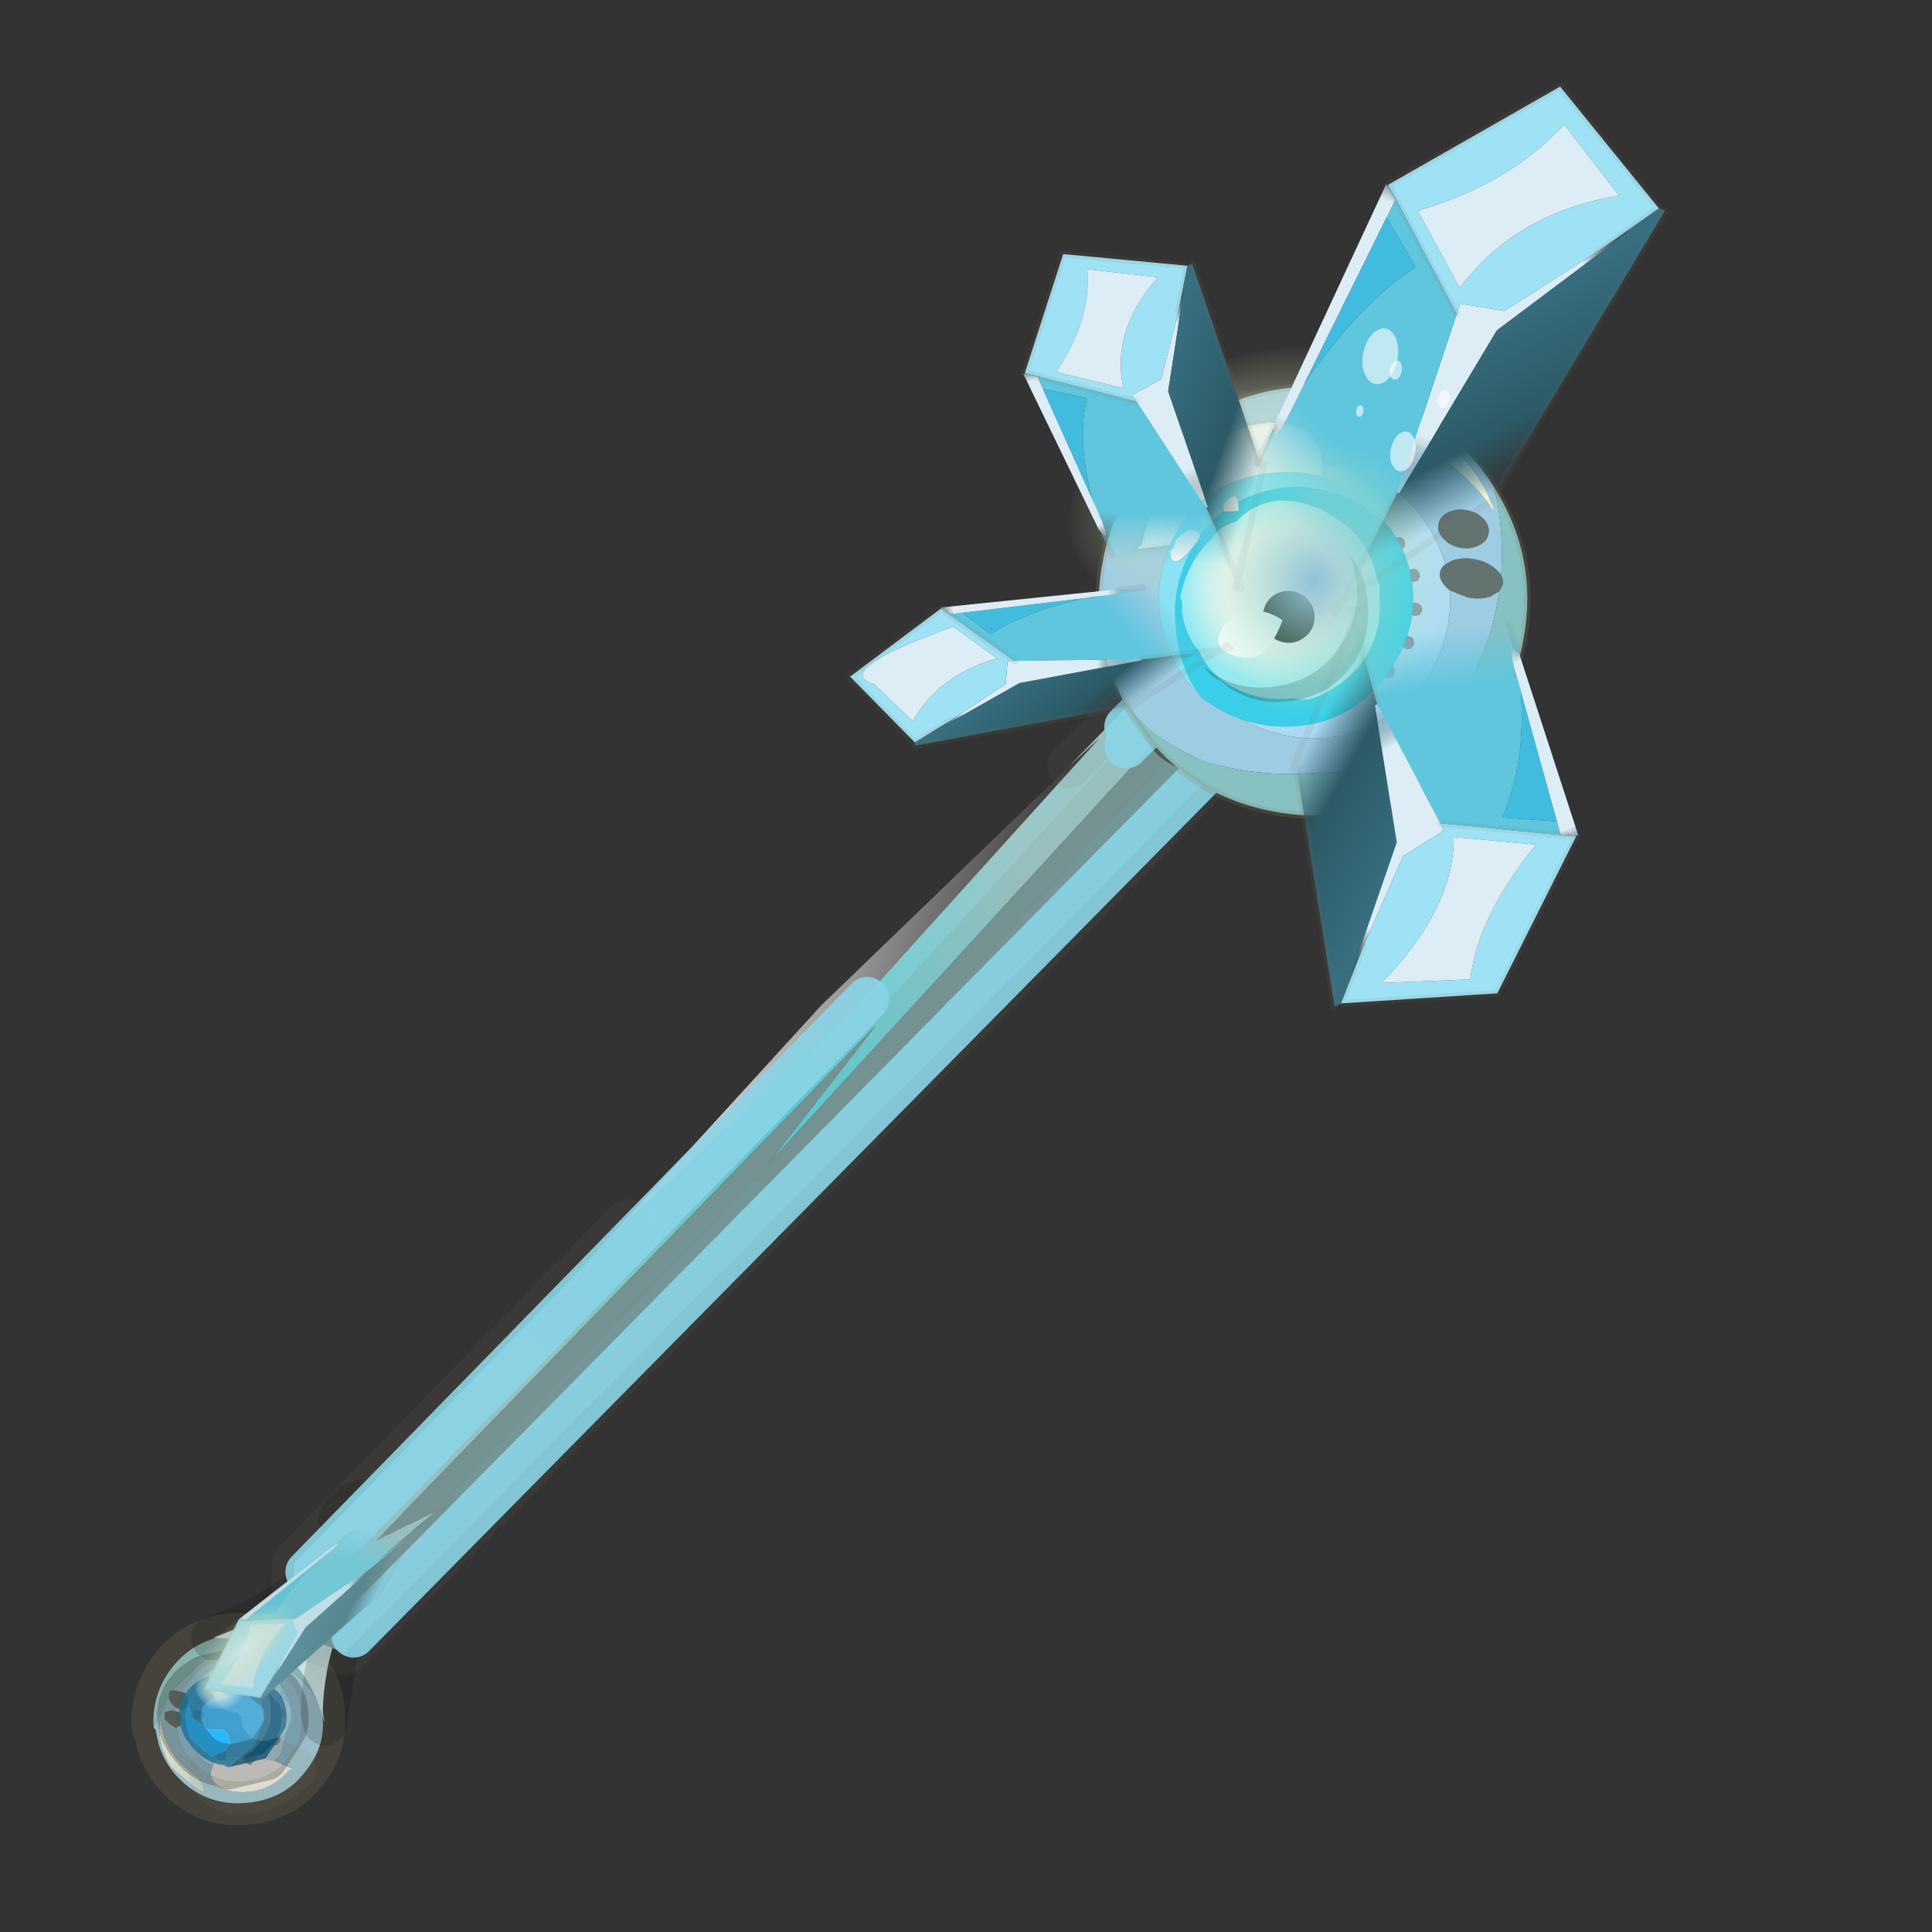 <?xml version="1.0" encoding="UTF-8" standalone="no"?>
<svg xmlns:xlink="http://www.w3.org/1999/xlink" height="440.0px" width="440.0px" xmlns="http://www.w3.org/2000/svg">
  <rect width="100%" height="100%" fill="#333333" stroke="none"/>
  <g transform="matrix(10.0, 0.0, 0.0, 10.0, 0.0, 0.0)">
    <use height="44.0" transform="matrix(1.0, 0.0, 0.0, 1.0, 0.0, 0.0)" width="44.0" xlink:href="#shape0"/>
    <use height="57.05" transform="matrix(0.04, 0.044, 0.083, -0.074, 4.035, 38.064)" width="30.45" xlink:href="#sprite0"/>
    <use height="140.1" transform="matrix(0.152, 0.03, -0.03, 0.152, 22.459, -0.687)" width="110.25" xlink:href="#sprite2"/>
    <use height="29.15" transform="matrix(0.104, -0.119, 0.068, 0.059, 29.95, 9.1)" width="14.6" xlink:href="#sprite4"/>
  </g>
  <defs>
    <g id="shape0" transform="matrix(1.0, 0.0, 0.0, 1.0, 0.0, 0.0)">
      <path d="M44.0 44.0 L0.0 44.0 0.0 0.0 44.0 0.0 44.0 44.0" fill="#43adca" fill-opacity="0.0" fill-rule="evenodd" stroke="none"/>
      <path d="M3.85 39.25 L3.75 39.15 3.75 39.0 3.9 38.95 4.1 39.0 4.15 39.15 4.1 39.3 4.0 39.35 3.85 39.25 M4.3 38.7 L4.3 38.75 4.35 38.9 4.25 38.9 4.15 38.95 3.95 38.85 3.85 38.7 3.85 38.6 3.85 38.55 3.9 38.5 4.0 38.5 4.2 38.55 4.3 38.7" fill="#94b3ae" fill-opacity="0.502" fill-rule="evenodd" stroke="none"/>
      <path d="M3.85 39.25 L4.0 39.35 4.1 39.3 4.15 39.15 4.1 39.0 3.9 38.95 3.75 39.0 3.75 39.15 3.85 39.25 M4.3 38.7 L4.2 38.55 4.0 38.5 3.9 38.5 4.65 37.8 6.1 37.75 Q7.2 38.25 7.35 39.15 7.4 39.8 6.95 40.35 6.5 40.95 5.7 41.05 4.9 41.15 4.3 40.7 3.65 40.2 3.55 39.4 L3.5 39.35 3.85 38.6 3.85 38.7 3.95 38.85 4.15 38.95 4.25 38.9 4.25 39.3 Q4.25 39.8 4.7 40.15 L4.85 40.2 Q4.65 40.65 5.3 40.8 6.1 40.9 6.6 40.3 L6.7 40.3 6.25 40.1 6.4 39.95 6.65 39.0 Q6.6 38.5 6.2 38.2 5.75 37.85 5.3 37.95 4.8 38.0 4.45 38.45 L4.3 38.7 M4.55 40.5 Q3.75 40.0 3.65 39.15 3.55 39.65 3.9 40.25 4.95 41.2 4.55 40.55 L4.55 40.5" fill="#9ecce3" fill-rule="evenodd" stroke="none"/>
      <path d="M4.25 38.9 L4.35 38.9 4.3 38.75 4.3 38.7 4.45 38.45 Q4.8 38.0 5.3 37.95 5.75 37.85 6.2 38.2 6.6 38.5 6.65 39.0 L6.4 39.95 6.25 40.1 5.8 40.0 5.05 40.0 4.9 40.1 4.85 40.2 4.7 40.15 Q4.25 39.8 4.25 39.3 L4.25 38.9" fill="url(#gradient0)" fill-rule="evenodd" stroke="none"/>
      <path d="M3.9 38.5 L3.85 38.55 3.85 38.6 3.5 39.35 Q3.45 38.6 3.9 38.0 4.4 37.35 5.2 37.25 6.0 37.15 6.65 37.65 7.25 38.1 7.35 38.9 L7.35 39.15 Q7.2 38.25 6.1 37.75 L4.65 37.8 3.9 38.5" fill="#87c1c2" fill-rule="evenodd" stroke="none"/>
      <path d="M4.55 40.5 L4.55 40.55 Q4.95 41.2 3.9 40.25 3.55 39.65 3.65 39.15 3.75 40.0 4.55 40.5" fill="url(#gradient1)" fill-rule="evenodd" stroke="none"/>
      <path d="M4.85 40.2 L4.9 40.1 5.05 40.0 5.8 40.0 6.25 40.1 6.7 40.3 6.6 40.3 Q6.1 40.9 5.3 40.8 4.65 40.65 4.85 40.2" fill="#ffffff" fill-rule="evenodd" stroke="none"/>
      <path d="M7.35 39.15 Q7.4 39.8 6.95 40.35 6.5 40.95 5.7 41.05 4.9 41.15 4.3 40.7 3.65 40.2 3.55 39.4 L3.5 39.35 Q3.45 38.6 3.9 38.0 4.4 37.35 5.2 37.25 6.0 37.15 6.65 37.65 7.25 38.1 7.35 38.9 L7.35 39.15" fill="none" stroke="#8f8262" stroke-linecap="round" stroke-linejoin="round" stroke-opacity="0.2" stroke-width="1.0"/>
      <path d="M4.85 40.2 L4.9 40.1 5.05 40.0 5.8 40.0 6.25 40.1 M4.85 40.2 Q4.65 40.65 5.3 40.8 6.1 40.9 6.6 40.3 L6.7 40.3 6.25 40.1" fill="none" stroke="#8f8162" stroke-linecap="round" stroke-linejoin="round" stroke-opacity="0.102" stroke-width="1.0"/>
      <path d="M4.4 38.95 L4.55 38.95 4.6 38.95 4.65 39.05 4.6 39.15 4.5 39.2 4.45 39.15 4.4 39.1 4.4 38.95 M4.7 38.5 L4.7 38.4 4.8 38.35 4.9 38.4 4.95 38.5 4.9 38.55 4.85 38.65 4.75 38.6 4.7 38.5 M4.9 40.0 L4.95 39.9 5.0 39.85 5.15 39.9 5.15 39.95 5.15 40.1 5.05 40.1 5.0 40.1 4.9 40.0 M4.7 39.85 L4.6 39.8 4.55 39.7 4.6 39.65 4.7 39.55 4.75 39.6 4.85 39.7 4.8 39.8 4.7 39.85 M5.7 40.2 L5.6 40.15 5.55 40.05 5.6 39.95 5.7 39.9 5.75 39.95 5.85 40.05 5.8 40.1 5.7 40.2 M6.15 39.65 L6.15 39.55 6.25 39.5 6.3 39.55 6.4 39.6 6.35 39.7 6.3 39.75 6.15 39.75 6.15 39.65 M6.4 39.1 L6.25 39.1 6.25 39.0 6.25 38.95 6.35 38.85 6.4 38.9 6.5 38.95 6.45 39.1 6.4 39.1 M6.0 38.55 L5.95 38.55 5.85 38.45 5.95 38.35 6.0 38.3 6.1 38.35 6.15 38.4 6.15 38.5 6.0 38.55 M5.45 38.4 L5.3 38.3 5.3 38.25 5.3 38.15 5.4 38.1 5.5 38.1 5.55 38.25 5.5 38.3 5.45 38.4" fill="#666666" fill-opacity="0.6" fill-rule="evenodd" stroke="none"/>
      <path d="M4.85 37.3 L5.75 36.95 Q7.05 36.25 8.05 35.15 L8.1 35.2 8.05 35.15 7.75 34.6 Q8.2 33.85 9.1 34.45 L9.4 34.85 Q9.6 35.3 9.25 35.8 L8.6 35.6 Q7.4 37.05 7.35 39.0 L7.4 39.25 7.3 38.95 Q6.85 37.6 5.75 37.35 L4.85 37.3" fill="url(#gradient2)" fill-rule="evenodd" stroke="none"/>
      <path d="M8.05 35.15 L8.1 35.2 8.05 35.15 Q7.05 36.25 5.75 36.95 L4.85 37.3 M7.4 39.25 L7.35 39.0 Q7.4 37.05 8.6 35.6 L9.25 35.8 Q9.6 35.3 9.4 34.85 L9.1 34.45 Q8.2 33.85 7.75 34.6 L8.05 35.15 Z" fill="none" stroke="#000000" stroke-linecap="round" stroke-linejoin="round" stroke-opacity="0.153" stroke-width="1.0"/>
      <path d="M5.75 38.05 L5.9 38.5 5.95 38.75 6.0 39.15 5.8 39.75 5.2 40.25 5.1 40.2 Q4.65 40.15 4.35 39.75 4.0 39.35 4.1 38.85 4.2 38.45 4.65 38.2 L5.5 38.0 5.75 38.05 M5.8 38.7 L5.9 38.5 5.8 38.7 M5.25 38.25 L5.35 38.5 5.25 38.25 M4.9 39.4 L4.75 39.4 4.35 39.1 4.3 38.7 Q4.15 39.2 4.35 39.6 L4.8 40.0 5.1 39.9 5.25 39.7 5.2 39.5 5.1 39.4 4.9 39.4" fill="#1f8fc7" fill-opacity="0.8" fill-rule="evenodd" stroke="none"/>
      <path d="M5.9 38.5 L5.75 38.05 6.35 38.55 Q6.6 38.9 6.5 39.35 L6.05 40.05 5.2 40.25 5.8 39.75 6.0 39.15 5.95 38.75 5.9 38.5 M6.15 39.1 L6.15 39.2 Q6.0 39.75 5.45 40.1 L6.0 39.95 6.1 39.85 Q6.6 39.3 6.35 38.75 L6.3 38.75 5.9 38.25 Q6.2 38.65 6.15 39.1 L6.0 39.15 6.15 39.1" fill="#176891" fill-opacity="0.8" fill-rule="evenodd" stroke="none"/>
      <path d="M6.15 39.1 Q6.2 38.65 5.9 38.25 L6.3 38.75 6.35 38.75 Q6.6 39.3 6.1 39.85 L6.0 39.95 5.45 40.1 Q6.0 39.75 6.15 39.2 L6.15 39.1" fill="#176891" fill-rule="evenodd" stroke="none"/>
      <path d="M4.9 39.4 L5.1 39.4 5.2 39.5 5.25 39.7 5.1 39.9 4.8 40.0 4.35 39.6 Q4.15 39.2 4.3 38.7 L4.35 39.1 4.75 39.4 4.9 39.4" fill="#29b8ff" fill-rule="evenodd" stroke="none"/>
      <path d="M5.75 38.05 L5.5 38.0 4.65 38.2 Q4.2 38.45 4.1 38.85 4.0 39.35 4.35 39.75 4.65 40.15 5.1 40.2 L5.2 40.25 M5.75 38.05 L6.35 38.55 Q6.6 38.9 6.5 39.35 L6.05 40.05 5.2 40.25" fill="none" stroke="#17170c" stroke-linecap="round" stroke-linejoin="round" stroke-opacity="0.251" stroke-width="1.0"/>
      <path d="M5.9 38.5 L5.8 38.7 M5.35 38.5 L5.25 38.25 M6.15 39.1 L6.0 39.15" fill="none" stroke="#abe3ff" stroke-linecap="round" stroke-linejoin="round" stroke-opacity="0.2" stroke-width="1.0"/>
      <path d="M5.55 38.3 L5.55 38.7 5.2 38.95 4.75 38.9 4.5 38.6 Q4.4 38.4 4.55 38.25 L4.85 38.0 5.3 38.05 5.55 38.3" fill="url(#gradient3)" fill-rule="evenodd" stroke="none"/>
      <path d="M28.4 9.75 L28.5 9.75 29.05 10.85 Q30.45 13.1 33.2 14.3 30.25 14.65 28.75 16.45 L28.7 16.45 28.6 16.55 27.7 17.55 27.55 17.6 Q26.65 17.6 26.2 17.0 L26.0 16.65 25.9 16.3 26.4 15.85 25.9 16.3 25.8 15.95 25.9 15.9 27.05 14.65 Q28.4 12.9 28.4 10.95 L28.35 10.0 28.4 9.75 28.85 10.9 28.4 9.75 M27.2 15.2 L26.0 16.65 27.2 15.2" fill="#406e7a" fill-opacity="0.4" fill-rule="evenodd" stroke="none"/>
      <path d="M28.4 9.75 L28.4 9.7 28.35 9.4 28.5 9.75 28.4 9.75 M28.6 16.55 L28.7 16.45 28.6 16.55" fill="#99c9cb" fill-rule="evenodd" stroke="none"/>
      <path d="M28.75 16.45 L28.7 16.45 28.75 16.45 28.7 16.45 28.75 16.45" fill="#7fa4a6" fill-rule="evenodd" stroke="none"/>
      <path d="M24.35 17.45 L25.05 16.8 19.35 23.1 14.3 27.8 13.45 28.65 18.7 22.9 24.35 17.45" fill="url(#gradient4)" fill-rule="evenodd" stroke="none"/>
      <path d="M14.3 27.8 L19.35 23.1 25.05 16.8 24.35 17.45 25.8 15.95 25.9 16.3 25.65 16.55 25.9 16.3 26.0 16.65 26.2 17.0 17.5 26.5 19.95 23.35 8.55 35.1 9.95 34.4 6.65 37.15 6.7 35.6 14.3 27.8 M7.1 36.65 L6.65 37.15 7.1 36.65 M25.65 17.0 L26.0 16.65 25.65 17.0 M19.75 22.75 L7.0 35.8 19.75 22.75" fill="url(#gradient5)" fill-rule="evenodd" stroke="none"/>
      <path d="M27.55 17.6 L27.7 17.55 7.85 37.65 6.65 37.15 9.95 34.4 8.55 35.1 19.95 23.35 17.5 26.5 26.2 17.0 Q26.65 17.6 27.55 17.6 M8.05 37.25 L27.35 17.7 8.05 37.25" fill="#759699" fill-rule="evenodd" stroke="none"/>
      <path d="M28.5 9.75 L28.35 9.4 28.4 9.7 28.4 9.75 28.85 10.9 M28.5 9.75 L29.05 10.85 Q30.45 13.1 33.2 14.3 L33.5 14.3 33.9 14.65 34.15 14.7 33.9 14.45 M28.35 9.4 L28.3 9.4 28.25 9.5 M25.8 15.95 L25.9 15.9 27.05 14.65 Q28.4 12.9 28.4 10.95 L28.35 10.0 28.4 9.75 M28.7 16.45 L28.75 16.45 28.7 16.45 M28.75 16.45 Q30.25 14.65 33.2 14.3 L33.9 14.65 M28.6 16.55 L28.7 16.45 M14.3 27.8 L6.7 35.6 6.65 37.15 7.1 36.65 M25.8 15.95 L24.35 17.45 M27.7 17.55 L27.55 17.6 M26.2 17.0 L17.5 26.5 19.95 23.35 8.55 35.1 9.95 34.4 6.65 37.15 7.85 37.65 27.7 17.55 28.6 16.55" fill="none" stroke="#7a705a" stroke-linecap="round" stroke-linejoin="round" stroke-opacity="0.102" stroke-width="1.0"/>
      <path d="M26.0 16.65 L25.65 17.0 M25.9 16.3 L26.4 15.85 M25.65 16.55 L25.9 16.3 M26.0 16.65 L27.2 15.2 M7.0 35.8 L19.75 22.75 M27.35 17.7 L8.05 37.25" fill="none" stroke="#8ad3e6" stroke-linecap="round" stroke-linejoin="round" stroke-opacity="0.902" stroke-width="1.0"/>
    </g>
    <radialGradient cx="0" cy="0" gradientTransform="matrix(-0.002, -0.001, 0.001, -0.002, 5.4, 39.8)" gradientUnits="userSpaceOnUse" id="gradient0" r="819.2" spreadMethod="pad">
      <stop offset="0.0" stop-color="#d9e9f2"/>
      <stop offset="1.0" stop-color="#a8daf2"/>
    </radialGradient>
    <linearGradient gradientTransform="matrix(-8.0E-4, -6.0E-4, 2.0E-4, -3.0E-4, 4.05, 39.85)" gradientUnits="userSpaceOnUse" id="gradient1" spreadMethod="pad" x1="-819.2" x2="819.2">
      <stop offset="0.0" stop-color="#d2e5e3"/>
      <stop offset="1.0" stop-color="#fffce3"/>
    </linearGradient>
    <linearGradient gradientTransform="matrix(-0.001, 0.002, -0.002, -0.002, 7.6, 36.4)" gradientUnits="userSpaceOnUse" id="gradient2" spreadMethod="pad" x1="-819.2" x2="819.2">
      <stop offset="0.0" stop-color="#9ecce3"/>
      <stop offset="1.0" stop-color="#cfe4e3"/>
    </linearGradient>
    <radialGradient cx="0" cy="0" gradientTransform="matrix(7.0E-4, -2.0E-4, 2.0E-4, 6.0E-4, 5.0, 38.45)" gradientUnits="userSpaceOnUse" id="gradient3" r="819.2" spreadMethod="pad">
      <stop offset="0.0" stop-color="#f9fede"/>
      <stop offset="1.0" stop-color="#ffffff" stop-opacity="0.0"/>
    </radialGradient>
    <linearGradient gradientTransform="matrix(0.005, 0.001, -0.002, 0.008, 19.2, 22.7)" gradientUnits="userSpaceOnUse" id="gradient4" spreadMethod="pad" x1="-819.2" x2="819.2">
      <stop offset="0.0" stop-color="#ffffff"/>
      <stop offset="0.992" stop-color="#ffffff" stop-opacity="0.0"/>
    </linearGradient>
    <linearGradient gradientTransform="matrix(0.007, -0.007, 0.01, 0.011, 16.7, 24.55)" gradientUnits="userSpaceOnUse" id="gradient5" spreadMethod="pad" x1="-819.2" x2="819.2">
      <stop offset="0.031" stop-color="#99c9cb"/>
      <stop offset="0.522" stop-color="#57d2db"/>
      <stop offset="0.992" stop-color="#9ac8c9"/>
    </linearGradient>
    <g id="sprite0" transform="matrix(1.0, 0.0, 0.0, 1.0, 1.05, 1.5)">
      <use height="56.05" transform="matrix(1.0, 0.0, 0.0, 1.0, -0.5, -0.5)" width="29.9" xlink:href="#shape1"/>
      <use height="56.0" transform="matrix(0.373, 0.0, 0.0, 0.459, -1.041, -1.5)" width="56.0" xlink:href="#sprite1"/>
    </g>
    <g id="shape1" transform="matrix(1.0, 0.0, 0.0, 1.0, 0.5, 0.5)">
      <path d="M27.75 7.5 L17.35 25.3 17.0 25.8 0.0 14.75 11.0 0.0 27.75 7.5" fill="#9cd7e4" fill-rule="evenodd" stroke="none"/>
      <path d="M17.4 25.8 L19.9 53.55 19.25 54.6 3.35 44.55 3.5 44.3 0.0 14.75 17.0 25.8 17.4 25.8" fill="url(#gradient6)" fill-rule="evenodd" stroke="none"/>
      <path d="M27.75 7.5 L28.5 7.5 28.5 38.55 28.9 38.8 19.9 53.55 17.4 25.8 17.35 25.3 27.75 7.5" fill="url(#gradient7)" fill-rule="evenodd" stroke="none"/>
      <path d="M27.75 7.5 L17.35 25.3 17.4 25.8 19.9 53.55 28.9 38.8 M28.5 38.55 L28.5 7.5 M0.0 14.75 L11.0 0.0 27.75 7.5 M17.35 25.3 L17.0 25.8 0.0 14.75 3.5 44.3 M19.25 54.6 L19.9 53.55 20.0 55.05 19.25 54.6" fill="none" stroke="#869387" stroke-linecap="round" stroke-linejoin="round" stroke-opacity="0.102" stroke-width="1.0"/>
      <path d="M0.3 16.85 L7.5 21.2 Q3.0 28.1 3.25 42.05 L0.3 16.85" fill="#64c1d6" fill-rule="evenodd" stroke="none"/>
      <path d="M13.6 3.25 L23.1 7.75 Q14.1 12.8 13.0 21.55 L4.4 16.05 Q11.75 10.55 13.6 3.25" fill="#c1dee4" fill-rule="evenodd" stroke="none"/>
      <path d="M14.5 22.8 L18.7 22.05 26.25 10.4 19.1 24.05 19.1 42.05 18.85 42.05 13.95 22.95 14.5 22.8" fill="url(#gradient8)" fill-rule="evenodd" stroke="none"/>
      <path d="M2.9 40.05 L-0.25 14.75 1.6 15.9 3.5 36.45 Q4.25 43.4 2.9 40.05" fill="url(#gradient9)" fill-rule="evenodd" stroke="none"/>
    </g>
    <linearGradient gradientTransform="matrix(-0.006, 0.014, -0.023, -0.009, 9.95, 34.6)" gradientUnits="userSpaceOnUse" id="gradient6" spreadMethod="pad" x1="-819.2" x2="819.2">
      <stop offset="0.031" stop-color="#76c7d6"/>
      <stop offset="0.698" stop-color="#76c7d6"/>
      <stop offset="0.992" stop-color="#77c5d6" stop-opacity="0.0"/>
    </linearGradient>
    <linearGradient gradientTransform="matrix(0.009, 0.007, -0.018, 0.022, 23.4, 30.9)" gradientUnits="userSpaceOnUse" id="gradient7" spreadMethod="pad" x1="-819.2" x2="819.2">
      <stop offset="0.0" stop-color="#5e929e"/>
      <stop offset="0.647" stop-color="#57868e"/>
      <stop offset="0.992" stop-color="#57848e" stop-opacity="0.0"/>
    </linearGradient>
    <radialGradient cx="0" cy="0" gradientTransform="matrix(0.022, 0.0, 0.0, 0.022, 17.0, 24.5)" gradientUnits="userSpaceOnUse" id="gradient8" r="819.2" spreadMethod="pad">
      <stop offset="0.0" stop-color="#c1dee4"/>
      <stop offset="0.647" stop-color="#c1dee4"/>
      <stop offset="0.992" stop-color="#57848e" stop-opacity="0.0"/>
    </radialGradient>
    <radialGradient cx="0" cy="0" gradientTransform="matrix(0.022, 0.0, 0.0, 0.022, 1.5, 27.8)" gradientUnits="userSpaceOnUse" id="gradient9" r="819.2" spreadMethod="pad">
      <stop offset="0.0" stop-color="#c1dee4"/>
      <stop offset="0.647" stop-color="#c1dee4"/>
      <stop offset="0.992" stop-color="#57848e" stop-opacity="0.0"/>
    </radialGradient>
    <g id="sprite1" transform="matrix(1.0, 0.0, 0.0, 1.0, 28.0, 28.0)">
      <use height="56.0" transform="matrix(1.0, 0.0, 0.0, 1.0, -28.0, -28.0)" width="56.0" xlink:href="#shape2"/>
    </g>
    <g id="shape2" transform="matrix(1.0, 0.0, 0.0, 1.0, 28.0, 28.0)">
      <path d="M19.8 -19.8 Q28.0 -11.6 28.0 0.0 28.0 11.6 19.8 19.8 11.6 28.0 0.0 28.0 -11.6 28.0 -19.8 19.8 -28.0 11.6 -28.0 0.0 -28.0 -11.6 -19.8 -19.8 -11.6 -28.0 0.0 -28.0 11.6 -28.0 19.8 -19.8" fill="url(#gradient10)" fill-rule="evenodd" stroke="none"/>
    </g>
    <radialGradient cx="0" cy="0" gradientTransform="matrix(0.035, 0.0, 0.0, 0.035, 0.0, 0.0)" gradientUnits="userSpaceOnUse" id="gradient10" r="819.2" spreadMethod="pad">
      <stop offset="0.0" stop-color="#d6e9ea" stop-opacity="0.8"/>
      <stop offset="1.0" stop-color="#d5e0a4" stop-opacity="0.0"/>
    </radialGradient>
    <g id="sprite2" transform="matrix(1.0, 0.0, 0.0, 1.0, -7.2, -2.95)">
      <use height="63.9" transform="matrix(1.0, 0.0, 0.0, 1.0, 40.35, 52.75)" width="63.9" xlink:href="#shape3"/>
      <use height="56.0" transform="matrix(0.363, 0.48, -0.753, 0.569, 69.03, 39.514)" width="56.0" xlink:href="#sprite1"/>
      <use height="140.1" transform="matrix(1.0, 0.0, 0.0, 1.0, 7.2, 2.95)" width="110.25" xlink:href="#shape4"/>
      <use height="80.0" transform="matrix(0.503, 0.0, 0.0, 0.503, 51.2, 61.55)" width="82.5" xlink:href="#sprite3"/>
    </g>
    <g id="shape3" transform="matrix(1.0, 0.0, 0.0, 1.0, -40.35, -52.75)">
      <path d="M69.85 64.65 Q67.4 57.05 57.7 61.35 46.2 68.5 45.95 81.35 L45.4 82.2 52.65 79.9 Q52.1 82.2 52.1 84.7 52.1 93.05 58.0 98.95 63.95 104.85 72.3 104.85 80.65 104.85 86.55 98.95 92.45 93.05 92.45 84.7 92.45 81.8 91.75 79.25 L94.5 79.75 Q96.45 79.75 97.8 78.95 L98.9 77.95 Q99.35 86.45 96.2 94.9 89.35 107.45 78.05 109.25 59.05 114.65 47.75 104.4 40.85 96.0 40.85 84.7 40.85 71.65 50.05 62.45 59.25 53.25 72.3 53.25 85.35 53.25 94.55 62.45 L95.3 63.25 Q97.95 69.4 98.7 75.6 98.35 75.2 97.8 74.9 96.45 74.05 94.5 74.05 92.6 74.05 91.2 74.9 L90.35 75.6 Q88.9 72.8 86.55 70.4 80.65 64.5 72.3 64.5 L69.85 64.65 M91.95 67.2 Q90.4 67.2 89.3 68.0 88.2 68.8 88.2 70.0 88.2 71.15 89.3 71.95 90.4 72.8 91.95 72.8 93.5 72.8 94.6 71.95 95.7 71.15 95.7 70.0 95.7 68.8 94.6 68.0 93.5 67.2 91.95 67.2 M70.35 57.95 Q86.15 56.85 96.05 66.8 91.95 59.2 80.9 54.95 58.9 53.45 70.25 57.5 L70.35 57.95" fill="#9ecce3" fill-rule="evenodd" stroke="none"/>
      <path d="M52.65 79.9 L45.4 82.2 45.95 81.35 Q46.2 68.5 57.7 61.35 67.4 57.05 69.85 64.65 L70.25 66.4 Q70.1 68.2 69.05 69.9 66.55 73.8 59.05 77.3 L52.65 79.9" fill="#ffffff" fill-rule="evenodd" stroke="none"/>
      <path d="M90.35 75.6 L91.2 74.9 Q92.6 74.05 94.5 74.05 96.45 74.05 97.8 74.9 98.35 75.2 98.7 75.6 99.2 76.15 99.2 76.9 L98.9 77.95 97.8 78.95 Q96.45 79.75 94.5 79.75 L91.75 79.25 91.2 78.95 Q89.8 78.05 89.8 76.9 89.8 76.15 90.35 75.6 M91.95 67.2 Q93.5 67.2 94.6 68.0 95.7 68.8 95.7 70.0 95.7 71.15 94.6 71.95 93.5 72.8 91.95 72.8 90.4 72.8 89.3 71.95 88.2 71.15 88.2 70.0 88.2 68.8 89.3 68.0 90.4 67.2 91.95 67.2" fill="#94b3ae" fill-opacity="0.502" fill-rule="evenodd" stroke="none"/>
      <path d="M98.7 75.6 Q97.95 69.4 95.3 63.25 103.75 72.2 103.75 84.7 103.75 97.75 94.55 106.95 85.35 116.15 72.3 116.15 59.25 116.15 50.05 106.95 L47.75 104.4 Q59.05 114.65 78.05 109.25 89.35 107.45 96.2 94.9 99.35 86.45 98.9 77.95 L99.2 76.9 Q99.2 76.15 98.7 75.6" fill="#87c1c2" fill-rule="evenodd" stroke="none"/>
      <path d="M69.85 64.65 L72.3 64.5 Q80.65 64.5 86.55 70.4 88.9 72.8 90.35 75.6 89.8 76.15 89.8 76.9 89.8 78.05 91.2 78.95 L91.75 79.25 Q92.45 81.8 92.45 84.7 92.45 93.05 86.55 98.95 80.65 104.85 72.3 104.85 63.95 104.85 58.0 98.95 52.1 93.05 52.1 84.7 52.1 82.2 52.65 79.9 L59.05 77.3 Q66.55 73.8 69.05 69.9 70.1 68.2 70.25 66.4 L69.85 64.65" fill="url(#gradient11)" fill-rule="evenodd" stroke="none"/>
      <path d="M70.35 57.95 L70.25 57.5 Q58.9 53.45 80.9 54.95 91.95 59.2 96.05 66.8 86.15 56.85 70.35 57.95" fill="url(#gradient12)" fill-rule="evenodd" stroke="none"/>
      <path d="M52.65 79.9 L45.4 82.2 45.95 81.35 Q46.2 68.5 57.7 61.35 67.4 57.05 69.85 64.65 M52.65 79.9 L59.05 77.3 Q66.55 73.8 69.05 69.9 70.1 68.2 70.25 66.4 L69.85 64.65" fill="none" stroke="#8f8162" stroke-linecap="round" stroke-linejoin="round" stroke-opacity="0.102" stroke-width="1.0"/>
      <path d="M95.3 63.25 L94.55 62.45 Q85.35 53.25 72.3 53.25 59.25 53.25 50.05 62.45 40.85 71.65 40.85 84.7 40.85 96.0 47.75 104.4 M95.3 63.25 Q103.75 72.2 103.75 84.7 103.75 97.75 94.55 106.95 85.35 116.15 72.3 116.15 59.25 116.15 50.05 106.95 L47.75 104.4" fill="none" stroke="#8f8262" stroke-linecap="round" stroke-linejoin="round" stroke-opacity="0.2" stroke-width="1.0"/>
      <path d="M73.5 69.7 Q73.5 69.3 73.8 69.0 74.1 68.7 74.5 68.7 74.9 68.7 75.2 69.0 L75.5 69.7 75.2 70.4 74.5 70.7 Q74.1 70.7 73.8 70.4 73.5 70.1 73.5 69.7 M70.65 69.8 L70.35 70.5 69.65 70.8 69.5 70.8 69.05 70.9 Q68.65 70.9 68.35 70.6 68.05 70.3 68.05 69.9 68.05 69.5 68.35 69.2 68.65 68.9 69.05 68.9 L69.2 68.9 69.65 68.8 Q70.05 68.8 70.35 69.1 L70.65 69.8 M79.15 70.1 Q79.55 70.1 79.85 70.4 L80.15 71.1 79.85 71.8 Q79.55 72.1 79.15 72.1 L78.45 71.8 Q78.15 71.5 78.15 71.1 78.15 70.7 78.45 70.4 78.75 70.1 79.15 70.1 M83.75 73.3 L84.05 74.0 83.75 74.7 83.05 75.0 Q82.65 75.0 82.35 74.7 82.05 74.4 82.05 74.0 82.05 73.6 82.35 73.3 82.65 73.0 83.05 73.0 83.45 73.0 83.75 73.3 M63.75 71.0 Q64.05 70.7 64.45 70.7 64.85 70.7 65.15 71.0 L65.45 71.7 65.15 72.4 Q64.85 72.7 64.45 72.7 L63.75 72.4 Q63.45 72.1 63.45 71.7 63.45 71.3 63.75 71.0 M60.75 75.9 Q60.35 75.9 60.05 75.6 59.75 75.3 59.75 74.9 59.75 74.5 60.05 74.2 60.35 73.9 60.75 73.9 61.15 73.9 61.45 74.2 L61.75 74.9 61.45 75.6 60.75 75.9 M58.2 80.1 L57.5 79.8 Q57.2 79.5 57.2 79.1 57.2 78.7 57.5 78.4 57.8 78.1 58.2 78.1 58.6 78.1 58.9 78.4 L59.2 79.1 58.9 79.8 58.2 80.1 M56.45 83.35 Q56.75 83.05 57.15 83.05 57.55 83.05 57.85 83.35 L58.15 84.05 57.85 84.75 57.15 85.05 56.45 84.75 Q56.15 84.45 56.15 84.05 56.15 83.65 56.45 83.35 M57.05 88.35 Q57.35 88.05 57.75 88.05 58.15 88.05 58.45 88.35 L58.75 89.05 58.45 89.75 57.75 90.05 57.05 89.75 Q56.75 89.45 56.75 89.05 56.75 88.65 57.05 88.35 M61.0 93.6 L60.7 94.3 Q60.4 94.6 60.0 94.6 L59.3 94.3 Q59.0 94.0 59.0 93.6 59.0 93.2 59.3 92.9 59.6 92.6 60.0 92.6 60.4 92.6 60.7 92.9 L61.0 93.6 M62.6 96.2 Q62.9 95.9 63.3 95.9 63.7 95.9 64.0 96.2 L64.3 96.9 64.0 97.6 63.3 97.9 Q62.9 97.9 62.6 97.6 L62.3 96.9 Q62.3 96.5 62.6 96.2 M67.7 98.2 Q68.1 98.2 68.4 98.5 L68.7 99.2 68.4 99.9 67.7 100.2 Q67.3 100.2 67.0 99.9 66.7 99.6 66.7 99.2 66.7 98.8 67.0 98.5 67.3 98.2 67.7 98.2 M85.35 77.45 Q85.65 77.15 86.05 77.15 86.45 77.15 86.75 77.45 L87.05 78.15 86.75 78.85 86.05 79.15 Q85.65 79.15 85.35 78.85 85.05 78.55 85.05 78.15 85.05 77.75 85.35 77.45 M88.05 82.25 L88.35 82.95 88.05 83.65 87.35 83.95 Q86.95 83.95 86.65 83.65 86.35 83.35 86.35 82.95 86.35 82.55 86.65 82.25 86.95 81.95 87.35 81.95 L88.05 82.25 M78.3 98.25 L78.6 98.95 78.3 99.65 77.6 99.95 Q77.2 99.95 76.9 99.65 76.6 99.35 76.6 98.95 76.6 98.55 76.9 98.25 77.2 97.95 77.6 97.95 78.0 97.95 78.3 98.25 M87.85 87.3 L88.15 88.0 87.85 88.7 87.15 89.0 86.45 88.7 Q86.15 88.4 86.15 88.0 86.15 87.6 86.45 87.3 86.75 87.0 87.15 87.0 87.55 87.0 87.85 87.3 M85.9 92.05 L86.2 92.75 85.9 93.45 Q85.6 93.75 85.2 93.75 L84.5 93.45 Q84.2 93.15 84.2 92.75 84.2 92.35 84.5 92.05 84.8 91.75 85.2 91.75 85.6 91.75 85.9 92.05 M82.8 96.55 L82.5 97.25 81.8 97.55 Q81.4 97.55 81.1 97.25 80.8 96.95 80.8 96.55 80.8 96.15 81.1 95.85 81.4 95.55 81.8 95.55 82.2 95.55 82.5 95.85 L82.8 96.55 M72.0 99.15 Q72.3 98.85 72.7 98.85 73.1 98.85 73.4 99.15 L73.7 99.85 73.4 100.55 72.7 100.85 72.0 100.55 Q71.7 100.25 71.7 99.85 71.7 99.45 72.0 99.15" fill="#666666" fill-opacity="0.6" fill-rule="evenodd" stroke="none"/>
    </g>
    <radialGradient cx="0" cy="0" gradientTransform="matrix(0.036, 0.0, 0.0, 0.036, 66.25, 76.0)" gradientUnits="userSpaceOnUse" id="gradient11" r="819.2" spreadMethod="pad">
      <stop offset="0.0" stop-color="#d9e9f2"/>
      <stop offset="1.0" stop-color="#a8daf2"/>
    </radialGradient>
    <linearGradient gradientTransform="matrix(0.016, 0.0, 0.0, 0.007, 83.4, 61.6)" gradientUnits="userSpaceOnUse" id="gradient12" spreadMethod="pad" x1="-819.2" x2="819.2">
      <stop offset="0.0" stop-color="#d2e5e3"/>
      <stop offset="1.0" stop-color="#fffce3"/>
    </linearGradient>
    <g id="shape4" transform="matrix(1.0, 0.0, 0.0, 1.0, -7.2, -2.95)">
      <path d="M58.85 101.7 Q52.25 97.25 50.3 90.05 48.35 82.85 51.85 75.7 55.55 69.25 63.5 67.15 70.75 65.2 77.15 68.9 78.95 70.0 81.0 71.7 74.35 67.3 66.25 68.7 58.3 70.85 54.65 77.3 51.1 84.45 53.05 91.65 54.75 98.15 58.85 101.7" fill="#8ae2f2" fill-rule="evenodd" stroke="none"/>
      <path d="M81.0 71.7 Q85.05 75.3 86.4 80.35 88.35 87.55 84.15 94.9 80.45 101.3 73.2 103.25 66.0 105.2 58.85 101.7 54.75 98.15 53.05 91.65 51.1 84.45 54.65 77.3 58.3 70.85 66.25 68.7 74.35 67.3 81.0 71.7" fill="#3acee9" fill-rule="evenodd" stroke="none"/>
      <path d="M58.85 101.7 Q52.25 97.25 50.3 90.05 48.35 82.85 51.85 75.7 55.55 69.25 63.5 67.15 70.75 65.2 77.15 68.9 78.95 70.0 81.0 71.7 85.05 75.3 86.4 80.35 88.35 87.55 84.15 94.9 80.45 101.3 73.2 103.25 66.0 105.2 58.85 101.7 Z" fill="none" stroke="#000000" stroke-linecap="round" stroke-linejoin="round" stroke-opacity="0.153" stroke-width="0.05"/>
      <path d="M59.0 75.35 Q60.8 72.35 64.4 71.15 69.8 69.95 75.15 72.95 79.35 75.35 81.15 80.15 81.75 80.75 81.75 81.95 83.55 87.95 80.55 93.3 78.15 96.9 75.15 98.7 73.95 99.3 72.2 99.3 66.8 101.1 61.4 98.7 59.0 97.5 57.2 95.1 54.8 93.3 53.6 89.75 53.6 88.55 53.0 87.95 53.0 82.55 56.0 78.35 56.6 76.55 59.0 75.35" fill="url(#gradient13)" fill-rule="evenodd" stroke="none"/>
      <path d="M59.0 75.35 Q60.8 72.35 64.4 71.15 69.8 69.95 75.15 72.95 79.35 75.35 81.15 80.15 81.75 80.75 81.75 81.95 83.55 87.95 80.55 93.3 78.15 96.9 75.15 98.7 73.95 99.3 72.2 99.3 66.8 101.1 61.4 98.7 59.0 97.5 57.2 95.1 54.8 93.3 53.6 89.75 53.6 88.55 53.0 87.95 53.0 82.55 56.0 78.35 56.6 76.55 59.0 75.35 Z" fill="none" stroke="#000000" stroke-linecap="round" stroke-linejoin="round" stroke-opacity="0.153" stroke-width="0.05"/>
      <path d="M71.9 84.95 Q73.05 86.05 73.05 87.65 73.05 89.25 71.9 90.35 70.85 91.45 69.25 91.45 67.65 91.45 66.5 90.35 65.45 89.25 65.45 87.65 65.45 86.05 66.5 84.95 67.65 83.85 69.25 83.85 70.85 83.85 71.9 84.95" fill="#000000" fill-rule="evenodd" stroke="none"/>
      <path d="M71.9 84.95 Q73.05 86.05 73.05 87.65 73.05 89.25 71.9 90.35 70.85 91.45 69.25 91.45 67.65 91.45 66.5 90.35 65.45 89.25 65.45 87.65 65.45 86.05 66.5 84.95 67.65 83.85 69.25 83.85 70.85 83.85 71.9 84.95 Z" fill="none" stroke="#000000" stroke-linecap="round" stroke-linejoin="round" stroke-opacity="0.302" stroke-width="0.05"/>
      <path d="M68.05 98.45 Q73.8 96.9 76.5 92.35 79.65 86.8 78.25 81.75 77.5 78.85 76.2 76.9 79.15 79.2 80.3 83.55 81.85 89.3 79.2 93.9 76.6 98.5 70.8 100.05 65.75 101.45 61.15 98.75 59.55 98.45 58.4 97.2 63.0 99.8 68.05 98.45" fill="#000000" fill-opacity="0.192" fill-rule="evenodd" stroke="none"/>
      <path d="M67.35 92.3 Q66.3 94.75 63.5 94.8 58.15 94.9 60.35 90.35 63.65 86.25 68.45 88.3 68.15 90.35 67.35 92.3" fill="#ffffff" fill-rule="evenodd" stroke="none"/>
      <path d="M53.15 77.7 L54.1 78.2 Q54.3 78.95 53.2 80.75 52.15 82.6 51.45 82.8 50.7 83.0 50.5 82.25 L50.3 81.55 Q50.9 80.6 50.7 79.9 51.75 78.05 53.15 77.7" fill="#faf7f3" fill-rule="evenodd" stroke="none"/>
      <path d="M53.15 77.7 L54.1 78.2 Q54.3 78.95 53.2 80.75 52.15 82.6 51.45 82.8 50.7 83.0 50.5 82.25 L50.3 81.55 Q50.9 80.6 50.7 79.9 51.75 78.05 53.15 77.7 Z" fill="none" stroke="#000000" stroke-linecap="round" stroke-linejoin="round" stroke-opacity="0.153" stroke-width="0.05"/>
      <path d="M59.05 73.8 L57.65 74.15 56.9 74.35 56.7 73.6 Q56.55 72.9 57.8 71.8 58.5 71.6 58.85 73.05 L59.05 73.8" fill="#faf7f3" fill-rule="evenodd" stroke="none"/>
      <path d="M59.05 73.8 L57.65 74.15 56.9 74.35 56.7 73.6 Q56.55 72.9 57.8 71.8 58.5 71.6 58.85 73.05 L59.05 73.8 Z" fill="none" stroke="#000000" stroke-linecap="round" stroke-linejoin="round" stroke-opacity="0.153" stroke-width="0.05"/>
      <path d="M111.0 18.2 L111.95 18.35 95.65 63.7 96.05 64.15 76.65 83.65 81.35 66.65 81.65 66.7 91.1 40.4 107.55 22.1 103.3 26.25 111.0 18.2" fill="url(#gradient14)" fill-rule="evenodd" stroke="none"/>
      <path d="M111.0 18.2 L103.3 26.25 91.65 37.4 85.05 37.6 84.85 39.2 71.3 22.5 93.3 3.45 111.0 18.2 M84.55 35.35 Q90.55 22.85 104.9 17.5 L94.95 8.8 Q88.7 19.0 76.3 25.4 L84.55 35.35" fill="#9fe2f5" fill-rule="evenodd" stroke="none"/>
      <path d="M103.3 26.25 L107.55 22.1 91.1 40.4 81.65 66.7 81.35 66.65 84.85 39.2 85.05 37.6 91.65 37.4 103.3 26.25" fill="url(#gradient15)" fill-rule="evenodd" stroke="none"/>
      <path d="M84.55 35.35 L76.3 25.4 Q88.7 19.0 94.95 8.8 L104.9 17.5 Q90.55 22.85 84.55 35.35" fill="#dcedf5" fill-rule="evenodd" stroke="none"/>
      <path d="M81.35 66.65 L76.65 83.65 75.25 85.05 60.0 66.75 60.3 66.45 61.75 60.65 61.75 60.7 61.15 63.1 61.8 61.3 Q62.15 63.8 64.45 55.0 L64.85 53.6 Q70.55 40.4 77.6 33.6 L72.0 27.25 72.75 24.5 71.25 22.75 71.3 22.5 84.85 39.2 81.35 66.65" fill="url(#gradient16)" fill-rule="evenodd" stroke="none"/>
      <path d="M71.25 22.75 L72.75 24.5 72.0 27.25 64.85 53.6 64.45 55.0 Q62.15 63.8 61.8 61.3 L61.75 60.7 61.75 60.65 61.75 60.1 71.0 22.45 71.25 22.75" fill="url(#gradient17)" fill-rule="evenodd" stroke="none"/>
      <path d="M72.0 27.25 L77.6 33.6 Q70.55 40.4 64.85 53.6 L72.0 27.25 M61.8 61.3 L61.15 63.1 61.75 60.7 61.8 61.3" fill="#42bcde" fill-rule="evenodd" stroke="none"/>
      <path d="M111.0 18.2 L103.3 26.25 M81.35 66.65 L76.65 83.65 96.05 64.15 M95.65 63.7 L111.95 18.35 M71.3 22.5 L93.3 3.45 111.0 18.2 M84.85 39.2 L71.3 22.5 71.25 22.75 M61.75 60.65 L60.3 66.45 M75.25 85.05 L76.65 83.65 75.95 85.9 75.25 85.05" fill="none" stroke="#7a705a" stroke-linecap="round" stroke-linejoin="round" stroke-opacity="0.102" stroke-width="1.0"/>
      <path d="M40.75 42.4 L30.3 43.25 Q32.35 50.55 28.7 58.95 L38.9 59.4 Q35.45 51.3 40.75 42.4 M44.65 46.8 L44.1 57.0 40.8 59.75 40.45 60.2 41.15 60.95 24.25 60.0 26.4 41.75 44.65 39.9 44.65 46.8" fill="#9fe2f5" fill-rule="evenodd" stroke="none"/>
      <path d="M40.75 42.4 Q35.45 51.3 38.9 59.4 L28.7 58.95 Q32.35 50.55 30.3 43.25 L40.75 42.4" fill="#dcedf5" fill-rule="evenodd" stroke="none"/>
      <path d="M41.15 60.95 L40.45 60.2 40.8 59.75 44.1 57.0 44.65 46.8 44.8 43.15 45.45 58.55 54.45 74.1 54.25 74.25 54.2 74.25 41.15 60.95" fill="url(#gradient18)" fill-rule="evenodd" stroke="none"/>
      <path d="M24.25 60.0 L41.15 60.95 54.2 74.25 54.25 74.25 60.9 83.7 60.8 84.95 42.05 84.2 42.05 83.85 40.7 82.05 40.1 81.0 Q41.65 81.95 38.15 77.05 L37.5 76.15 Q33.6 68.0 33.95 61.85 L27.3 61.75 26.2 60.2 24.4 60.15 24.25 60.0" fill="url(#gradient19)" fill-rule="evenodd" stroke="none"/>
      <path d="M24.4 60.15 L26.2 60.2 27.3 61.75 37.5 76.15 38.15 77.05 Q41.65 81.95 40.1 81.0 L39.75 80.75 39.4 80.5 24.05 60.15 24.4 60.15" fill="url(#gradient20)" fill-rule="evenodd" stroke="none"/>
      <path d="M27.3 61.75 L33.95 61.85 Q33.6 68.0 37.5 76.15 L27.3 61.75 M40.1 81.0 L40.7 82.05 39.75 80.75 40.1 81.0" fill="#42bcde" fill-rule="evenodd" stroke="none"/>
      <path d="M44.65 46.8 L44.65 39.9 45.3 39.5 60.85 66.4 61.3 66.4 60.9 83.7 54.25 74.25 54.45 74.1 45.45 58.55 44.8 43.15 44.65 46.8" fill="url(#gradient21)" fill-rule="evenodd" stroke="none"/>
      <path d="M44.65 46.8 L44.65 39.9 26.4 41.75 24.25 60.0 41.15 60.95 M40.7 82.05 L42.05 83.85 M60.8 84.95 L60.9 83.7 54.25 74.25 M24.4 60.15 L24.25 60.0 M39.75 80.75 L40.7 82.05 M60.85 66.4 L45.3 39.5 M60.8 84.95 L61.7 84.9 60.9 83.7 61.3 66.4" fill="none" stroke="#7a705a" stroke-linecap="round" stroke-linejoin="round" stroke-opacity="0.102" stroke-width="1.0"/>
      <path d="M44.15 88.65 L43.85 88.65 45.15 88.25 44.15 88.65 M22.05 96.35 L39.3 90.75 Q30.8 94.6 26.75 98.65 L22.05 96.35" fill="#42bcde" fill-rule="evenodd" stroke="none"/>
      <path d="M39.3 90.75 L40.1 90.45 Q45.8 88.65 44.15 88.65 L45.15 88.25 47.45 87.55 47.7 87.35 61.05 93.55 60.25 94.35 49.2 98.0 49.15 97.95 30.95 101.8 18.85 96.35 19.05 96.3 20.3 96.9 22.05 96.35 26.75 98.65 Q30.8 94.6 39.3 90.75" fill="url(#gradient22)" fill-rule="evenodd" stroke="none"/>
      <path d="M44.15 88.65 Q45.8 88.65 40.1 90.45 L39.3 90.75 22.05 96.35 20.3 96.9 19.05 96.3 18.8 96.2 43.3 88.7 43.85 88.65 44.15 88.65" fill="url(#gradient23)" fill-rule="evenodd" stroke="none"/>
      <path d="M60.25 94.35 L48.6 105.45 48.25 105.25 19.05 116.85 18.9 116.4 23.5 112.15 21.25 114.35 32.3 104.85 49.25 98.1 49.2 98.0 60.25 94.35" fill="url(#gradient24)" fill-rule="evenodd" stroke="none"/>
      <path d="M49.2 98.0 L49.25 98.1 32.3 104.85 21.25 114.35 23.5 112.15 30.35 105.35 30.0 102.4 30.0 102.0 30.95 101.8 49.15 97.95 49.2 98.0" fill="url(#gradient25)" fill-rule="evenodd" stroke="none"/>
      <path d="M18.9 116.4 L7.7 108.75 18.85 96.35 30.95 101.8 30.0 102.0 30.0 102.4 30.35 105.35 23.5 112.15 18.9 116.4 M11.35 109.15 L18.0 113.4 Q20.5 105.9 28.4 101.95 L21.15 98.6 Q4.7 108.45 11.35 109.15" fill="#9fe2f5" fill-rule="evenodd" stroke="none"/>
      <path d="M11.35 109.15 Q4.7 108.45 21.15 98.6 L28.4 101.95 Q20.5 105.9 18.0 113.4 L11.35 109.15" fill="#dcedf5" fill-rule="evenodd" stroke="none"/>
      <path d="M45.15 88.25 L43.85 88.65 M61.05 93.55 L61.7 93.8 60.25 94.35 48.6 105.45 M48.25 105.25 L19.05 116.85 M18.9 116.4 L7.7 108.75 18.85 96.35 19.05 96.3 M61.05 93.55 L60.25 94.35 49.2 98.0 M23.5 112.15 L18.9 116.4 M47.45 87.55 L45.15 88.25 M30.95 101.8 L18.85 96.35" fill="none" stroke="#7a705a" stroke-linecap="round" stroke-linejoin="round" stroke-opacity="0.102" stroke-width="1.0"/>
      <path d="M103.05 86.15 Q101.25 85.0 104.4 90.9 L104.85 91.8 Q107.65 102.15 105.75 110.5 L113.75 109.5 114.65 111.3 116.9 111.0 116.95 111.15 97.0 113.1 84.5 97.7 84.5 97.75 78.75 86.3 79.1 84.6 101.4 82.2 101.3 82.55 102.5 84.75 103.05 86.15" fill="url(#gradient26)" fill-rule="evenodd" stroke="none"/>
      <path d="M103.05 86.15 L102.5 84.75 103.4 86.4 103.05 86.15 M113.75 109.5 L105.75 110.5 Q107.65 102.15 104.85 91.8 L113.75 109.5" fill="#42bcde" fill-rule="evenodd" stroke="none"/>
      <path d="M104.85 91.8 L104.4 90.9 Q101.25 85.0 103.05 86.15 L103.4 86.4 103.65 86.6 117.25 110.95 116.9 111.0 114.65 111.3 113.75 109.5 104.85 91.8" fill="url(#gradient27)" fill-rule="evenodd" stroke="none"/>
      <path d="M78.75 86.3 L84.5 97.75 84.2 97.9 91.25 117.1 88.4 137.55 89.4 133.0 87.8 141.9 86.95 142.55 74.75 109.45 74.15 109.45 78.75 86.3" fill="url(#gradient28)" fill-rule="evenodd" stroke="none"/>
      <path d="M84.5 97.75 L84.5 97.7 97.0 113.1 97.65 113.95 97.1 114.65 92.55 118.9 89.4 133.0 88.4 137.55 91.25 117.1 84.2 97.9 84.5 97.75" fill="url(#gradient29)" fill-rule="evenodd" stroke="none"/>
      <path d="M97.0 113.1 L116.95 111.15 110.05 136.0 87.8 141.9 89.4 133.0 92.55 118.9 97.1 114.65 97.65 113.95 97.0 113.1 M93.05 137.8 L105.75 134.75 Q105.05 125.4 111.4 113.45 L99.3 114.7 Q101.45 124.95 93.05 137.8" fill="#9fe2f5" fill-rule="evenodd" stroke="none"/>
      <path d="M93.05 137.8 Q101.45 124.95 99.3 114.7 L111.4 113.45 Q105.05 125.4 105.75 134.75 L93.05 137.8" fill="#dcedf5" fill-rule="evenodd" stroke="none"/>
      <path d="M102.5 84.75 L101.3 82.55 M79.1 84.6 L78.75 86.3 84.5 97.75 M97.0 113.1 L116.95 111.15 116.9 111.0 M103.4 86.4 L102.5 84.75 M78.75 86.3 L78.05 84.8 79.1 84.6 M74.15 109.45 L78.75 86.3 M86.95 142.55 L74.75 109.45 M89.4 133.0 L87.8 141.9 110.05 136.0 116.95 111.15" fill="none" stroke="#7a705a" stroke-linecap="round" stroke-linejoin="round" stroke-opacity="0.102" stroke-width="1.0"/>
    </g>
    <radialGradient cx="0" cy="0" gradientTransform="matrix(0.017, -0.005, 0.005, 0.017, 67.4, 83.75)" gradientUnits="userSpaceOnUse" id="gradient13" r="819.2" spreadMethod="pad">
      <stop offset="0.573" stop-color="#fffafa"/>
      <stop offset="1.0" stop-color="#95eaf2"/>
    </radialGradient>
    <linearGradient gradientTransform="matrix(0.008, 0.012, -0.034, 0.028, 93.05, 51.35)" gradientUnits="userSpaceOnUse" id="gradient14" spreadMethod="pad" x1="-819.2" x2="819.2">
      <stop offset="0.0" stop-color="#376e80"/>
      <stop offset="0.647" stop-color="#2c5a66"/>
      <stop offset="0.992" stop-color="#2c5766" stop-opacity="0.0"/>
    </linearGradient>
    <radialGradient cx="0" cy="0" gradientTransform="matrix(0.028, 0.005, -0.011, 0.032, 88.2, 40.6)" gradientUnits="userSpaceOnUse" id="gradient15" r="819.2" spreadMethod="pad">
      <stop offset="0.0" stop-color="#dcedf5"/>
      <stop offset="0.647" stop-color="#dcedf5"/>
      <stop offset="0.992" stop-color="#2c5766" stop-opacity="0.0"/>
    </radialGradient>
    <linearGradient gradientTransform="matrix(-0.015, 0.019, -0.024, -0.018, 73.7, 53.75)" gradientUnits="userSpaceOnUse" id="gradient16" spreadMethod="pad" x1="-819.2" x2="819.2">
      <stop offset="0.031" stop-color="#60c6de"/>
      <stop offset="0.698" stop-color="#60c6de"/>
      <stop offset="0.992" stop-color="#61c3de" stop-opacity="0.0"/>
    </linearGradient>
    <radialGradient cx="0" cy="0" gradientTransform="matrix(0.028, 0.005, -0.011, 0.032, 66.4, 41.9)" gradientUnits="userSpaceOnUse" id="gradient17" r="819.2" spreadMethod="pad">
      <stop offset="0.0" stop-color="#dcedf5"/>
      <stop offset="0.647" stop-color="#dcedf5"/>
      <stop offset="0.992" stop-color="#2c5766" stop-opacity="0.0"/>
    </radialGradient>
    <radialGradient cx="0" cy="0" gradientTransform="matrix(0.019, -0.011, 0.011, 0.019, 43.8, 59.95)" gradientUnits="userSpaceOnUse" id="gradient18" r="819.2" spreadMethod="pad">
      <stop offset="0.0" stop-color="#dcedf5"/>
      <stop offset="0.647" stop-color="#dcedf5"/>
      <stop offset="0.992" stop-color="#2c5766" stop-opacity="0.0"/>
    </radialGradient>
    <linearGradient gradientTransform="matrix(0.002, 0.015, -0.024, 0.004, 42.75, 72.25)" gradientUnits="userSpaceOnUse" id="gradient19" spreadMethod="pad" x1="-819.2" x2="819.2">
      <stop offset="0.031" stop-color="#60c6de"/>
      <stop offset="0.698" stop-color="#60c6de"/>
      <stop offset="0.992" stop-color="#61c3de" stop-opacity="0.0"/>
    </linearGradient>
    <radialGradient cx="0" cy="0" gradientTransform="matrix(0.019, -0.011, 0.011, 0.019, 32.05, 70.6)" gradientUnits="userSpaceOnUse" id="gradient20" r="819.2" spreadMethod="pad">
      <stop offset="0.0" stop-color="#dcedf5"/>
      <stop offset="0.647" stop-color="#dcedf5"/>
      <stop offset="0.992" stop-color="#2c5766" stop-opacity="0.0"/>
    </radialGradient>
    <linearGradient gradientTransform="matrix(0.011, 0.002, -0.004, 0.028, 52.55, 62.3)" gradientUnits="userSpaceOnUse" id="gradient21" spreadMethod="pad" x1="-819.2" x2="819.2">
      <stop offset="0.0" stop-color="#376e80"/>
      <stop offset="0.647" stop-color="#2c5a66"/>
      <stop offset="0.992" stop-color="#2c5766" stop-opacity="0.0"/>
    </linearGradient>
    <linearGradient gradientTransform="matrix(0.012, -0.009, -0.014, -0.011, 39.95, 95.15)" gradientUnits="userSpaceOnUse" id="gradient22" spreadMethod="pad" x1="-819.2" x2="819.2">
      <stop offset="0.031" stop-color="#60c6de"/>
      <stop offset="0.698" stop-color="#60c6de"/>
      <stop offset="0.992" stop-color="#61c3de" stop-opacity="0.0"/>
    </linearGradient>
    <radialGradient cx="0" cy="0" gradientTransform="matrix(0.005, 0.013, 0.02, -0.008, 31.45, 92.45)" gradientUnits="userSpaceOnUse" id="gradient23" r="819.2" spreadMethod="pad">
      <stop offset="0.0" stop-color="#dcedf5"/>
      <stop offset="0.647" stop-color="#dcedf5"/>
      <stop offset="0.992" stop-color="#2c5766" stop-opacity="0.0"/>
    </radialGradient>
    <linearGradient gradientTransform="matrix(0.009, 0.003, 0.016, -0.019, 39.8, 105.0)" gradientUnits="userSpaceOnUse" id="gradient24" spreadMethod="pad" x1="-819.2" x2="819.2">
      <stop offset="0.0" stop-color="#376e80"/>
      <stop offset="0.647" stop-color="#2c5a66"/>
      <stop offset="0.992" stop-color="#2c5766" stop-opacity="0.0"/>
    </linearGradient>
    <radialGradient cx="0" cy="0" gradientTransform="matrix(0.005, 0.013, 0.02, -0.008, 32.2, 103.35)" gradientUnits="userSpaceOnUse" id="gradient25" r="819.2" spreadMethod="pad">
      <stop offset="0.0" stop-color="#dcedf5"/>
      <stop offset="0.647" stop-color="#dcedf5"/>
      <stop offset="0.992" stop-color="#2c5766" stop-opacity="0.0"/>
    </radialGradient>
    <linearGradient gradientTransform="matrix(9.0E-4, -0.019, 0.029, -0.009, 97.65, 98.25)" gradientUnits="userSpaceOnUse" id="gradient26" spreadMethod="pad" x1="-819.2" x2="819.2">
      <stop offset="0.031" stop-color="#60c6de"/>
      <stop offset="0.698" stop-color="#60c6de"/>
      <stop offset="0.992" stop-color="#61c3de" stop-opacity="0.0"/>
    </linearGradient>
    <radialGradient cx="0" cy="0" gradientTransform="matrix(-0.025, 0.018, -0.009, -0.023, 110.1, 98.5)" gradientUnits="userSpaceOnUse" id="gradient27" r="819.2" spreadMethod="pad">
      <stop offset="0.0" stop-color="#dcedf5"/>
      <stop offset="0.647" stop-color="#dcedf5"/>
      <stop offset="0.992" stop-color="#2c5766" stop-opacity="0.0"/>
    </radialGradient>
    <linearGradient gradientTransform="matrix(-0.013, -3.0E-4, 0.012, -0.038, 83.6, 113.35)" gradientUnits="userSpaceOnUse" id="gradient28" spreadMethod="pad" x1="-819.2" x2="819.2">
      <stop offset="0.0" stop-color="#376e80"/>
      <stop offset="0.647" stop-color="#2c5a66"/>
      <stop offset="0.992" stop-color="#2c5766" stop-opacity="0.0"/>
    </linearGradient>
    <radialGradient cx="0" cy="0" gradientTransform="matrix(-0.025, 0.018, -0.009, -0.023, 93.5, 114.85)" gradientUnits="userSpaceOnUse" id="gradient29" r="819.2" spreadMethod="pad">
      <stop offset="0.0" stop-color="#dcedf5"/>
      <stop offset="0.647" stop-color="#dcedf5"/>
      <stop offset="0.992" stop-color="#2c5766" stop-opacity="0.0"/>
    </radialGradient>
    <g id="sprite3" transform="matrix(1.0, 0.0, 0.0, 1.0, 0.0, 0.0)">
      <use height="80.0" transform="matrix(1.0, 0.0, 0.0, 1.0, 0.0, 0.0)" width="82.5" xlink:href="#shape5"/>
    </g>
    <g id="shape5" transform="matrix(1.0, 0.0, 0.0, 1.0, 0.0, 0.0)">
      <path d="M82.5 40.0 Q82.5 56.55 70.35 68.25 58.35 80.0 41.25 80.0 24.1 80.0 12.0 68.25 0.0 56.55 0.0 40.0 0.0 23.45 12.0 11.7 24.1 0.0 41.25 0.0 58.35 0.0 70.35 11.7 82.5 23.45 82.5 40.0" fill="url(#gradient30)" fill-rule="evenodd" stroke="none"/>
    </g>
    <radialGradient cx="0" cy="0" gradientTransform="matrix(0.046, 0.0, 0.0, 0.05, 41.25, 40.0)" gradientUnits="userSpaceOnUse" id="gradient30" r="819.2" spreadMethod="pad">
      <stop offset="0.0" stop-color="#91c1d7"/>
      <stop offset="1.0" stop-color="#a0e9b6" stop-opacity="0.0"/>
    </radialGradient>
    <g id="sprite4" transform="matrix(1.0, 0.0, 0.0, 1.0, 0.0, 0.0)">
      <use height="10.5" transform="matrix(1.0, 0.0, 0.0, 1.0, 7.15, 0.0)" width="7.45" xlink:href="#sprite5"/>
      <use height="10.5" transform="matrix(0.333, 0.0, 0.0, 0.333, 10.95, 22.65)" width="7.45" xlink:href="#sprite5"/>
      <use height="10.5" transform="matrix(0.714, 0.0, 0.0, 0.714, 0.0, 21.65)" width="7.45" xlink:href="#sprite5"/>
      <use height="10.5" transform="matrix(0.343, 0.0, 0.0, 0.343, 9.55, 8.7)" width="7.45" xlink:href="#sprite5"/>
      <use height="10.5" transform="matrix(0.206, 0.0, 0.0, 0.206, 2.2, 9.35)" width="7.45" xlink:href="#sprite5"/>
    </g>
    <g id="sprite5" transform="matrix(1.0, 0.0, 0.0, 1.0, 0.0, 0.0)">
      <use height="10.5" transform="matrix(1.0, 0.0, 0.0, 1.0, 0.0, 0.0)" width="7.45" xlink:href="#shape6"/>
    </g>
    <g id="shape6" transform="matrix(1.0, 0.0, 0.0, 1.0, 0.0, 0.0)">
      <path d="M3.5 0.6 Q5.0 -0.4 6.15 0.25 7.3 0.85 7.45 2.7 7.55 4.7 6.55 6.7 5.55 8.8 4.0 9.8 2.45 10.9 1.3 10.25 0.15 9.6 0.0 7.65 -0.05 5.75 0.9 3.65 1.9 1.6 3.5 0.6" fill="#ffffff" fill-opacity="0.6" fill-rule="evenodd" stroke="none"/>
    </g>
  </defs>
</svg>
